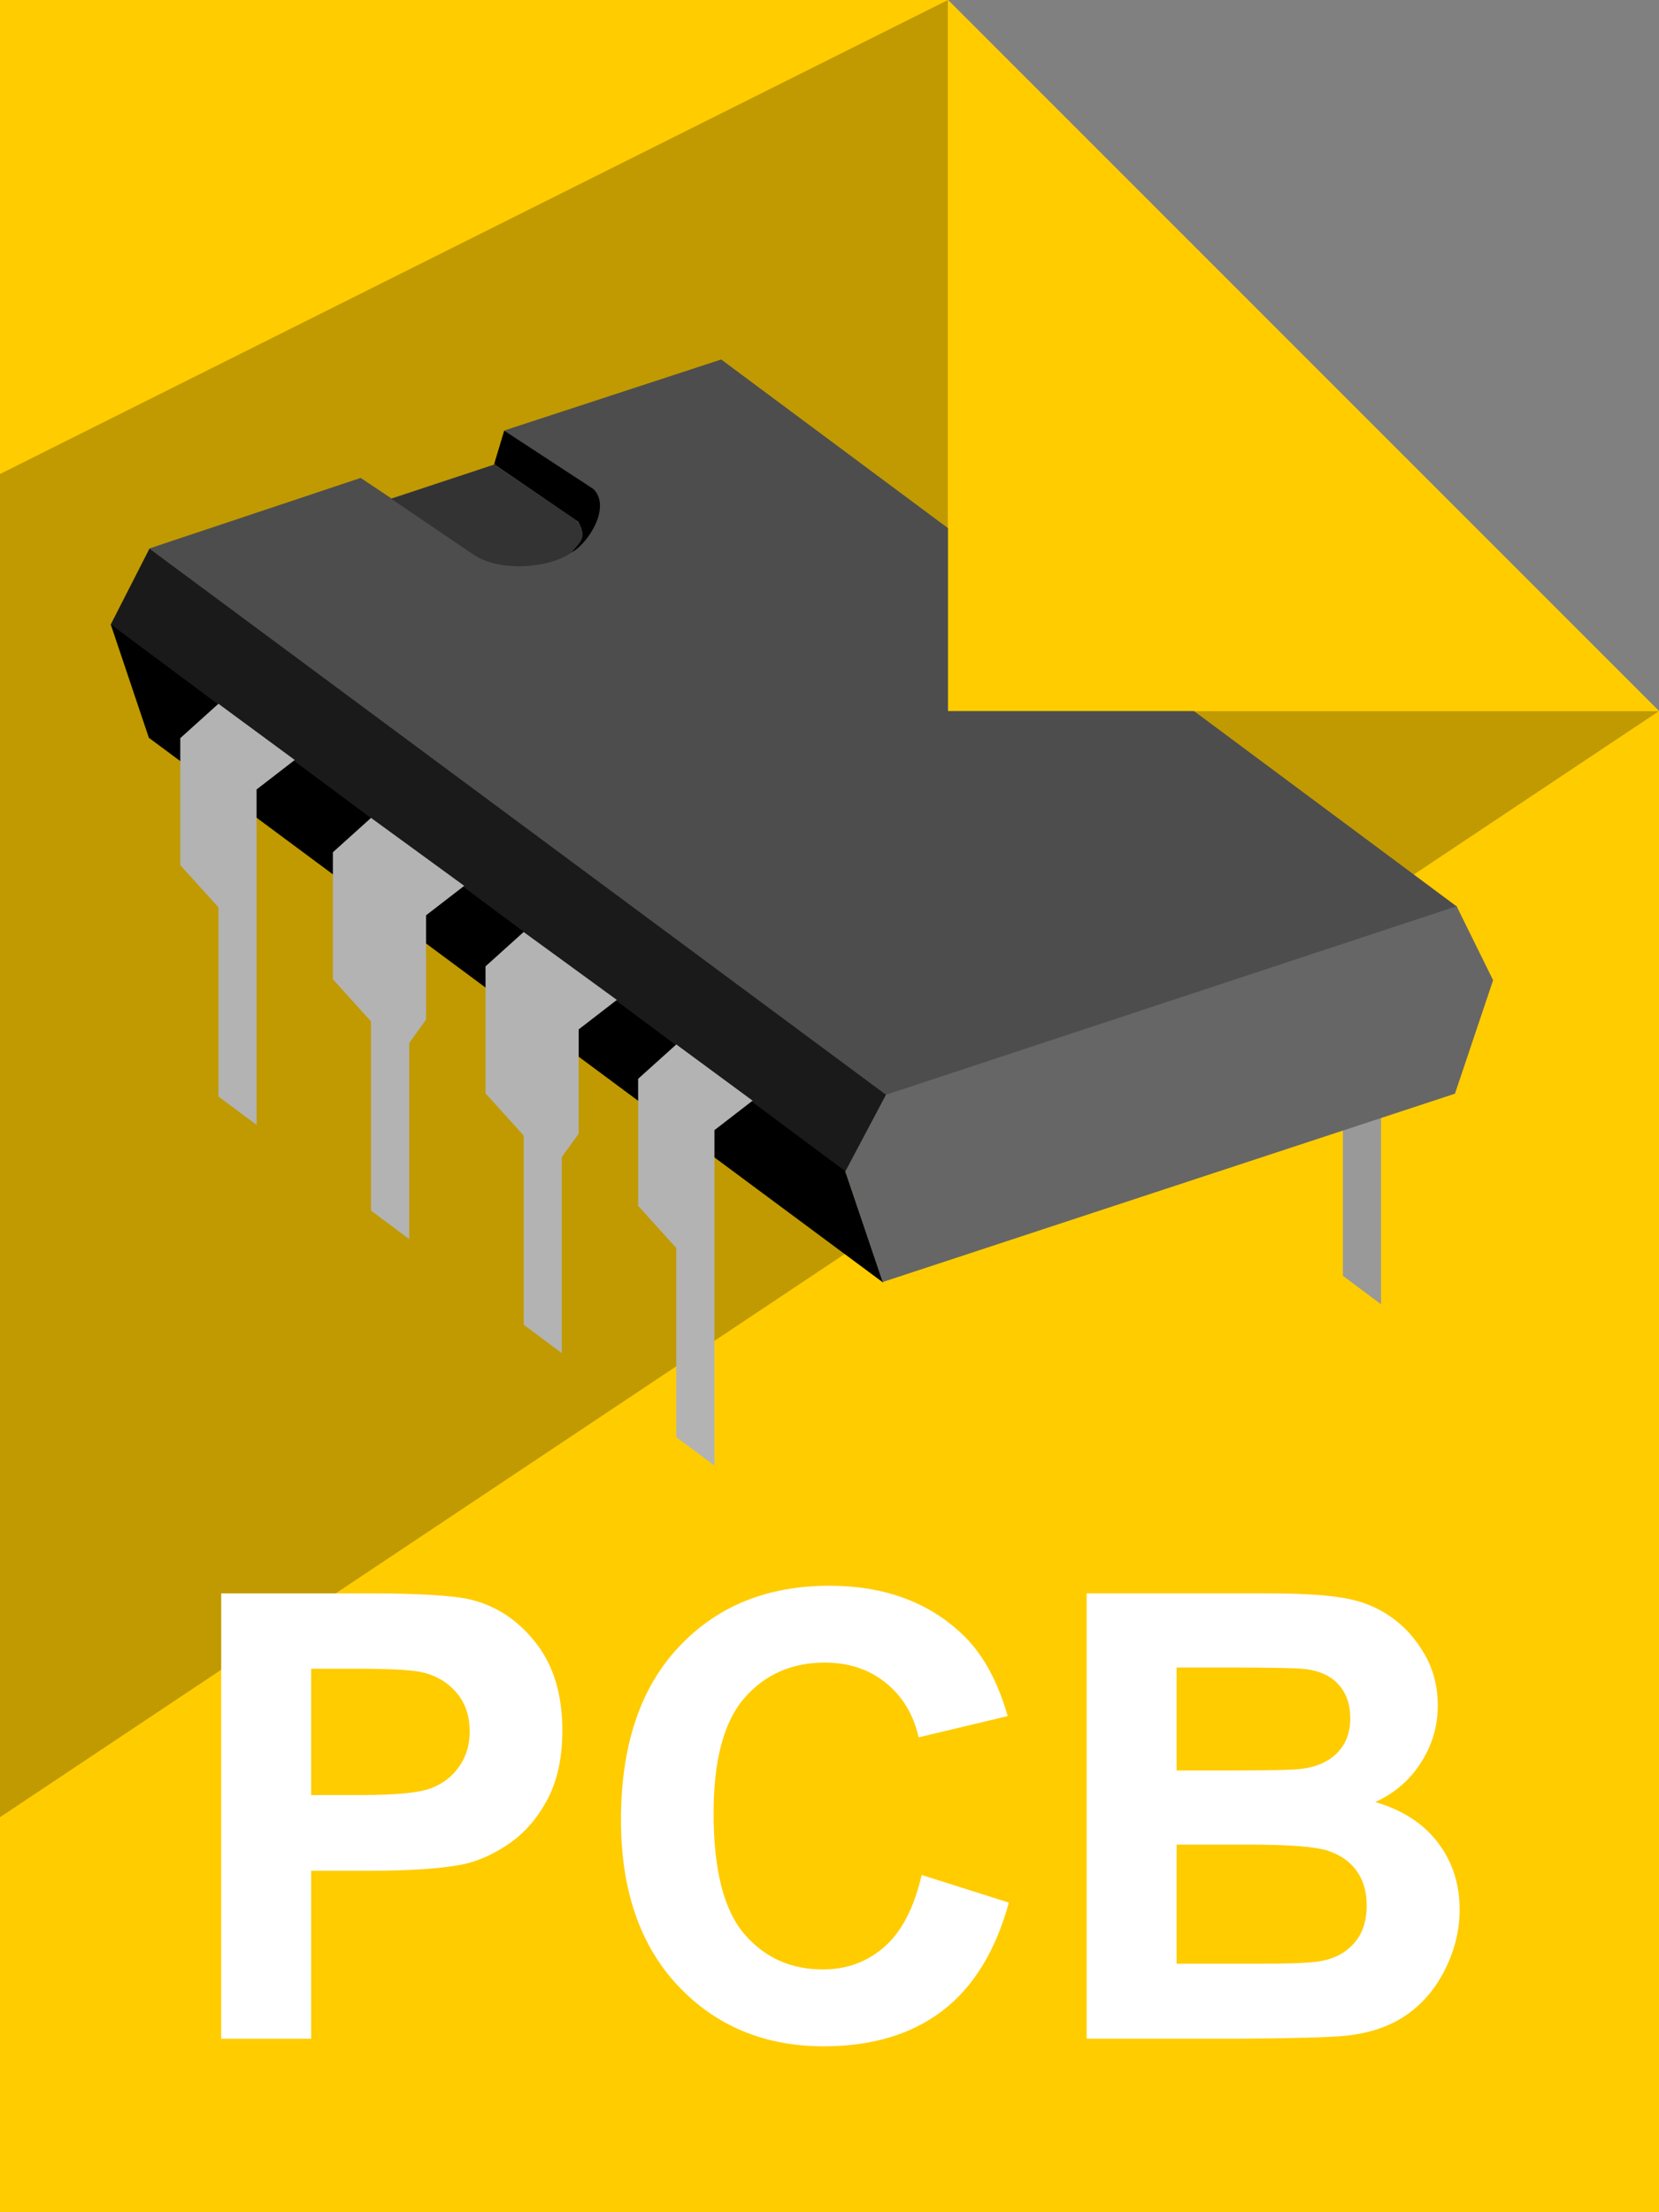 <?xml version="1.0" encoding="UTF-8" standalone="no"?>
<!-- Created with Inkscape (http://www.inkscape.org/) -->

<svg
   xmlns:dc="http://purl.org/dc/elements/1.1/"
   xmlns:cc="http://creativecommons.org/ns#"
   xmlns:rdf="http://www.w3.org/1999/02/22-rdf-syntax-ns#"
   xmlns:svg="http://www.w3.org/2000/svg"
   xmlns="http://www.w3.org/2000/svg"
   xmlns:sodipodi="http://sodipodi.sourceforge.net/DTD/sodipodi-0.dtd"
   xmlns:inkscape="http://www.inkscape.org/namespaces/inkscape"
   width="60"
   height="80"
   viewBox="0 0 60 80"
   id="svg2"
   version="1.1"
   inkscape:version="0.91 r13725"
   sodipodi:docname="file_pcb.svg">
  <rect x="0" y="0" width="60" height="80" fill="#808080" stroke="none"/>
  <defs
     id="defs4" />
  <sodipodi:namedview
     id="base"
     pagecolor="#ffffff"
     bordercolor="#000000"
     borderopacity="1"
     inkscape:pageopacity="0"
     inkscape:pageshadow="2"
     inkscape:zoom="1.1417536"
     inkscape:cx="-167.62499"
     inkscape:cy="112.00002"
     inkscape:document-units="px"
     inkscape:current-layer="layer1"
     showgrid="true"
     units="px"
     inkscape:window-width="1366"
     inkscape:window-height="705"
     inkscape:window-x="-8"
     inkscape:window-y="-8"
     inkscape:window-maximized="1"
     showguides="false"
     fit-margin-top="0"
     fit-margin-left="0"
     fit-margin-right="0"
     fit-margin-bottom="0">
    <inkscape:grid
       type="xygrid"
       id="grid4136"
       originx="-498"
       originy="-152" />
    <inkscape:grid
       type="xygrid"
       id="grid4138"
       color="#ff3f3f"
       opacity="0.498"
       empcolor="#ff3f3f"
       empopacity="0.498"
       spacingx="48"
       spacingy="48"
       originx="-498"
       originy="-152" />
  </sodipodi:namedview>
  <g
     inkscape:label="Camada 1"
     inkscape:groupmode="layer"
     id="layer1"
     transform="translate(-498,-820.362)">
    <g
       id="g5513">
      <path
         style="fill:#ffcc00;fill-rule:evenodd;stroke:none;stroke-width:1px;stroke-linecap:butt;stroke-linejoin:miter;stroke-opacity:1"
         d="m 498,820.362 34.286,0 25.714,25.714 0,54.286 -60,0 z"
         id="path5237"
         inkscape:connector-curvature="0"
         sodipodi:nodetypes="cccccc" />
      <path
         sodipodi:nodetypes="cccccc"
         inkscape:connector-curvature="0"
         id="path5239"
         d="m 532.286,820.362 -34.286,17.143 0,48.571 60,-40 -25.714,0 z"
         style="fill:#000000;fill-opacity:0.247;fill-rule:evenodd;stroke:none;stroke-width:1px;stroke-linecap:butt;stroke-linejoin:miter;stroke-opacity:1" />
      <g
         style="font-style:normal;font-variant:normal;font-weight:bold;font-stretch:normal;font-size:22.5px;line-height:125%;font-family:Arial;-inkscape-font-specification:'Arial Bold';letter-spacing:0px;word-spacing:0px;fill:#ffffff;fill-opacity:1;stroke:none;stroke-width:1px;stroke-linecap:butt;stroke-linejoin:miter;stroke-opacity:1"
         id="text5292">
        <path
           d="m 506,894.088 0,-16.106 5.219,0 q 2.966,0 3.867,0.242 1.384,0.363 2.318,1.582 0.934,1.208 0.934,3.131 0,1.483 -0.538,2.494 -0.538,1.011 -1.373,1.593 -0.824,0.571 -1.681,0.758 -1.165,0.231 -3.373,0.231 l -2.12,0 0,6.075 -3.252,0 z m 3.252,-13.381 0,4.57 1.78,0 q 1.923,0 2.571,-0.253 0.648,-0.253 1.011,-0.791 0.374,-0.538 0.374,-1.252 0,-0.879 -0.516,-1.45 -0.516,-0.571 -1.307,-0.714 -0.582,-0.11 -2.34,-0.11 l -1.571,0 z"
           id="path5537"
           inkscape:connector-curvature="0" />
        <path
           d="m 531.334,888.166 3.153,1 q -0.725,2.637 -2.417,3.922 -1.681,1.274 -4.274,1.274 -3.208,0 -5.273,-2.186 -2.065,-2.197 -2.065,-5.999 0,-4.021 2.076,-6.24 2.076,-2.23 5.46,-2.23 2.955,0 4.801,1.747 1.099,1.033 1.648,2.966 l -3.219,0.769 q -0.286,-1.252 -1.198,-1.978 -0.901,-0.725 -2.197,-0.725 -1.791,0 -2.911,1.285 -1.11,1.285 -1.11,4.164 0,3.054 1.099,4.351 1.099,1.296 2.856,1.296 1.296,0 2.23,-0.824 0.934,-0.824 1.34,-2.593 z"
           id="path5539"
           inkscape:connector-curvature="0" />
        <path
           d="m 537.3,877.982 6.438,0 q 1.912,0 2.845,0.165 0.945,0.154 1.681,0.659 0.747,0.505 1.241,1.351 0.494,0.835 0.494,1.879 0,1.132 -0.615,2.076 -0.604,0.945 -1.648,1.417 1.472,0.428 2.263,1.461 0.791,1.033 0.791,2.428 0,1.099 -0.516,2.142 -0.505,1.033 -1.395,1.659 -0.879,0.615 -2.175,0.758 -0.813,0.088 -3.922,0.11 l -5.482,0 0,-16.106 z m 3.252,2.681 0,3.724 2.131,0 q 1.901,0 2.362,-0.055 0.835,-0.099 1.307,-0.571 0.483,-0.483 0.483,-1.263 0,-0.747 -0.417,-1.208 -0.406,-0.472 -1.219,-0.571 -0.483,-0.055 -2.78,-0.055 l -1.868,0 z m 0,6.405 0,4.307 3.01,0 q 1.758,0 2.23,-0.099 0.725,-0.132 1.176,-0.637 0.461,-0.516 0.461,-1.373 0,-0.725 -0.352,-1.23 -0.352,-0.505 -1.022,-0.736 -0.659,-0.231 -2.878,-0.231 l -2.626,0 z"
           id="path5541"
           inkscape:connector-curvature="0" />
      </g>
      <path
         style="fill:#999999;fill-rule:evenodd;stroke:none;stroke-width:1px;stroke-linecap:butt;stroke-linejoin:miter;stroke-opacity:1"
         d="m 545.187,853.539 0,4.592 1.38,1.527 0,6.841 1.38,1.028 0,-12.132 z"
         id="path5370-33"
         inkscape:connector-curvature="0"
         sodipodi:nodetypes="ccccccc" />
      <path
         style="fill:#4d4d4d;fill-rule:evenodd;stroke:none;stroke-width:1px;stroke-linecap:butt;stroke-linejoin:miter;stroke-opacity:1"
         d="m 503.384,840.203 26.623,19.796 20.699,-6.841 -26.623,-19.796 -7.83,2.563 -0.335,1.225 -3.762,1.238 -1.112,-0.743 z"
         id="path5372-8"
         inkscape:connector-curvature="0"
         sodipodi:nodetypes="ccccccccc" />
      <path
         style="fill:#ffcc00;fill-rule:evenodd;stroke:none;stroke-width:1px;stroke-linecap:butt;stroke-linejoin:miter;stroke-opacity:1"
         d="m 532.286,820.362 0,25.714 25.714,0 z"
         id="path5269"
         inkscape:connector-curvature="0"
         sodipodi:nodetypes="cccc" />
      <path
         style="fill:#1a1a1a;fill-rule:evenodd;stroke:none;stroke-width:1px;stroke-linecap:butt;stroke-linejoin:miter;stroke-opacity:1"
         d="M 503.405,840.203 502,842.956 l 26.586,19.772 1.466,-2.769 z"
         id="path5374-2"
         inkscape:connector-curvature="0"
         sodipodi:nodetypes="ccccc" />
      <path
         style="fill:#000000;fill-rule:evenodd;stroke:none;stroke-width:1px;stroke-linecap:butt;stroke-linejoin:miter;stroke-opacity:1"
         d="m 502.004,842.939 1.38,4.104 26.562,19.705 -1.38,-4.044 z"
         id="path5376-7"
         inkscape:connector-curvature="0"
         sodipodi:nodetypes="ccccc" />
      <path
         style="fill:#b3b3b3;fill-rule:evenodd;stroke:none;stroke-width:1px;stroke-linecap:butt;stroke-linejoin:miter;stroke-opacity:1"
         d="m 505.9,845.812 -1.38,1.243 0,4.592 1.38,1.527 0,6.841 1.38,1.028 0,-12.132 1.38,-1.066 z"
         id="path5378-5"
         inkscape:connector-curvature="0"
         sodipodi:nodetypes="ccccccccc" />
      <path
         sodipodi:nodetypes="ccccccccccc"
         inkscape:connector-curvature="0"
         id="path5380-1"
         d="m 511.419,849.939 -1.38,1.243 0,4.592 1.38,1.527 0,6.841 1.38,1.028 0,-7.091 0.61,-0.846 0,-3.771 1.38,-1.066 z"
         style="fill:#b3b3b3;fill-rule:evenodd;stroke:none;stroke-width:1px;stroke-linecap:butt;stroke-linejoin:miter;stroke-opacity:1" />
      <path
         style="fill:#b3b3b3;fill-rule:evenodd;stroke:none;stroke-width:1px;stroke-linecap:butt;stroke-linejoin:miter;stroke-opacity:1"
         d="m 516.939,854.065 -1.38,1.243 0,4.592 1.38,1.527 0,6.841 1.38,1.028 0,-7.091 0.61,-0.846 0,-3.771 1.38,-1.066 z"
         id="path5382-93"
         inkscape:connector-curvature="0"
         sodipodi:nodetypes="ccccccccccc" />
      <path
         sodipodi:nodetypes="ccccccccc"
         inkscape:connector-curvature="0"
         id="path5384-7"
         d="m 522.459,858.132 -1.38,1.243 0,4.592 1.38,1.527 0,6.841 1.38,1.028 0,-12.132 1.38,-1.066 z"
         style="fill:#b3b3b3;fill-rule:evenodd;stroke:none;stroke-width:1px;stroke-linecap:butt;stroke-linejoin:miter;stroke-opacity:1" />
      <path
         style="fill:#666666;fill-rule:evenodd;stroke:none;stroke-width:1px;stroke-linecap:butt;stroke-linejoin:miter;stroke-opacity:1"
         d="m 529.921,866.724 -1.349,-3.999 1.471,-2.773 20.638,-6.819 1.319,2.676 -1.38,4.104 z"
         id="path5386-3"
         inkscape:connector-curvature="0"
         sodipodi:nodetypes="ccccccc" />
      <path
         style="fill:#333333;fill-rule:evenodd;stroke:none;stroke-width:1px;stroke-linecap:butt;stroke-linejoin:miter;stroke-opacity:1"
         d="m 512.151,838.403 3.012,2.041 c 1.504,0.947 4.805,0.065 3.666,-1.274 l -2.956,-2.007 z"
         id="path5388-2"
         inkscape:connector-curvature="0"
         sodipodi:nodetypes="ccccc" />
      <path
         style="fill:#000000;fill-rule:evenodd;stroke:none;stroke-width:1px;stroke-linecap:butt;stroke-linejoin:miter;stroke-opacity:1"
         d="m 516.235,835.936 -0.364,1.208 3.038,2.079 c 0.34,0.614 0.076,0.717 -0.233,1.118 0.63,-0.361 1.432,-1.664 0.782,-2.297 z"
         id="path5390-1"
         inkscape:connector-curvature="0"
         sodipodi:nodetypes="cccccc" />
    </g>
  </g>
</svg>
